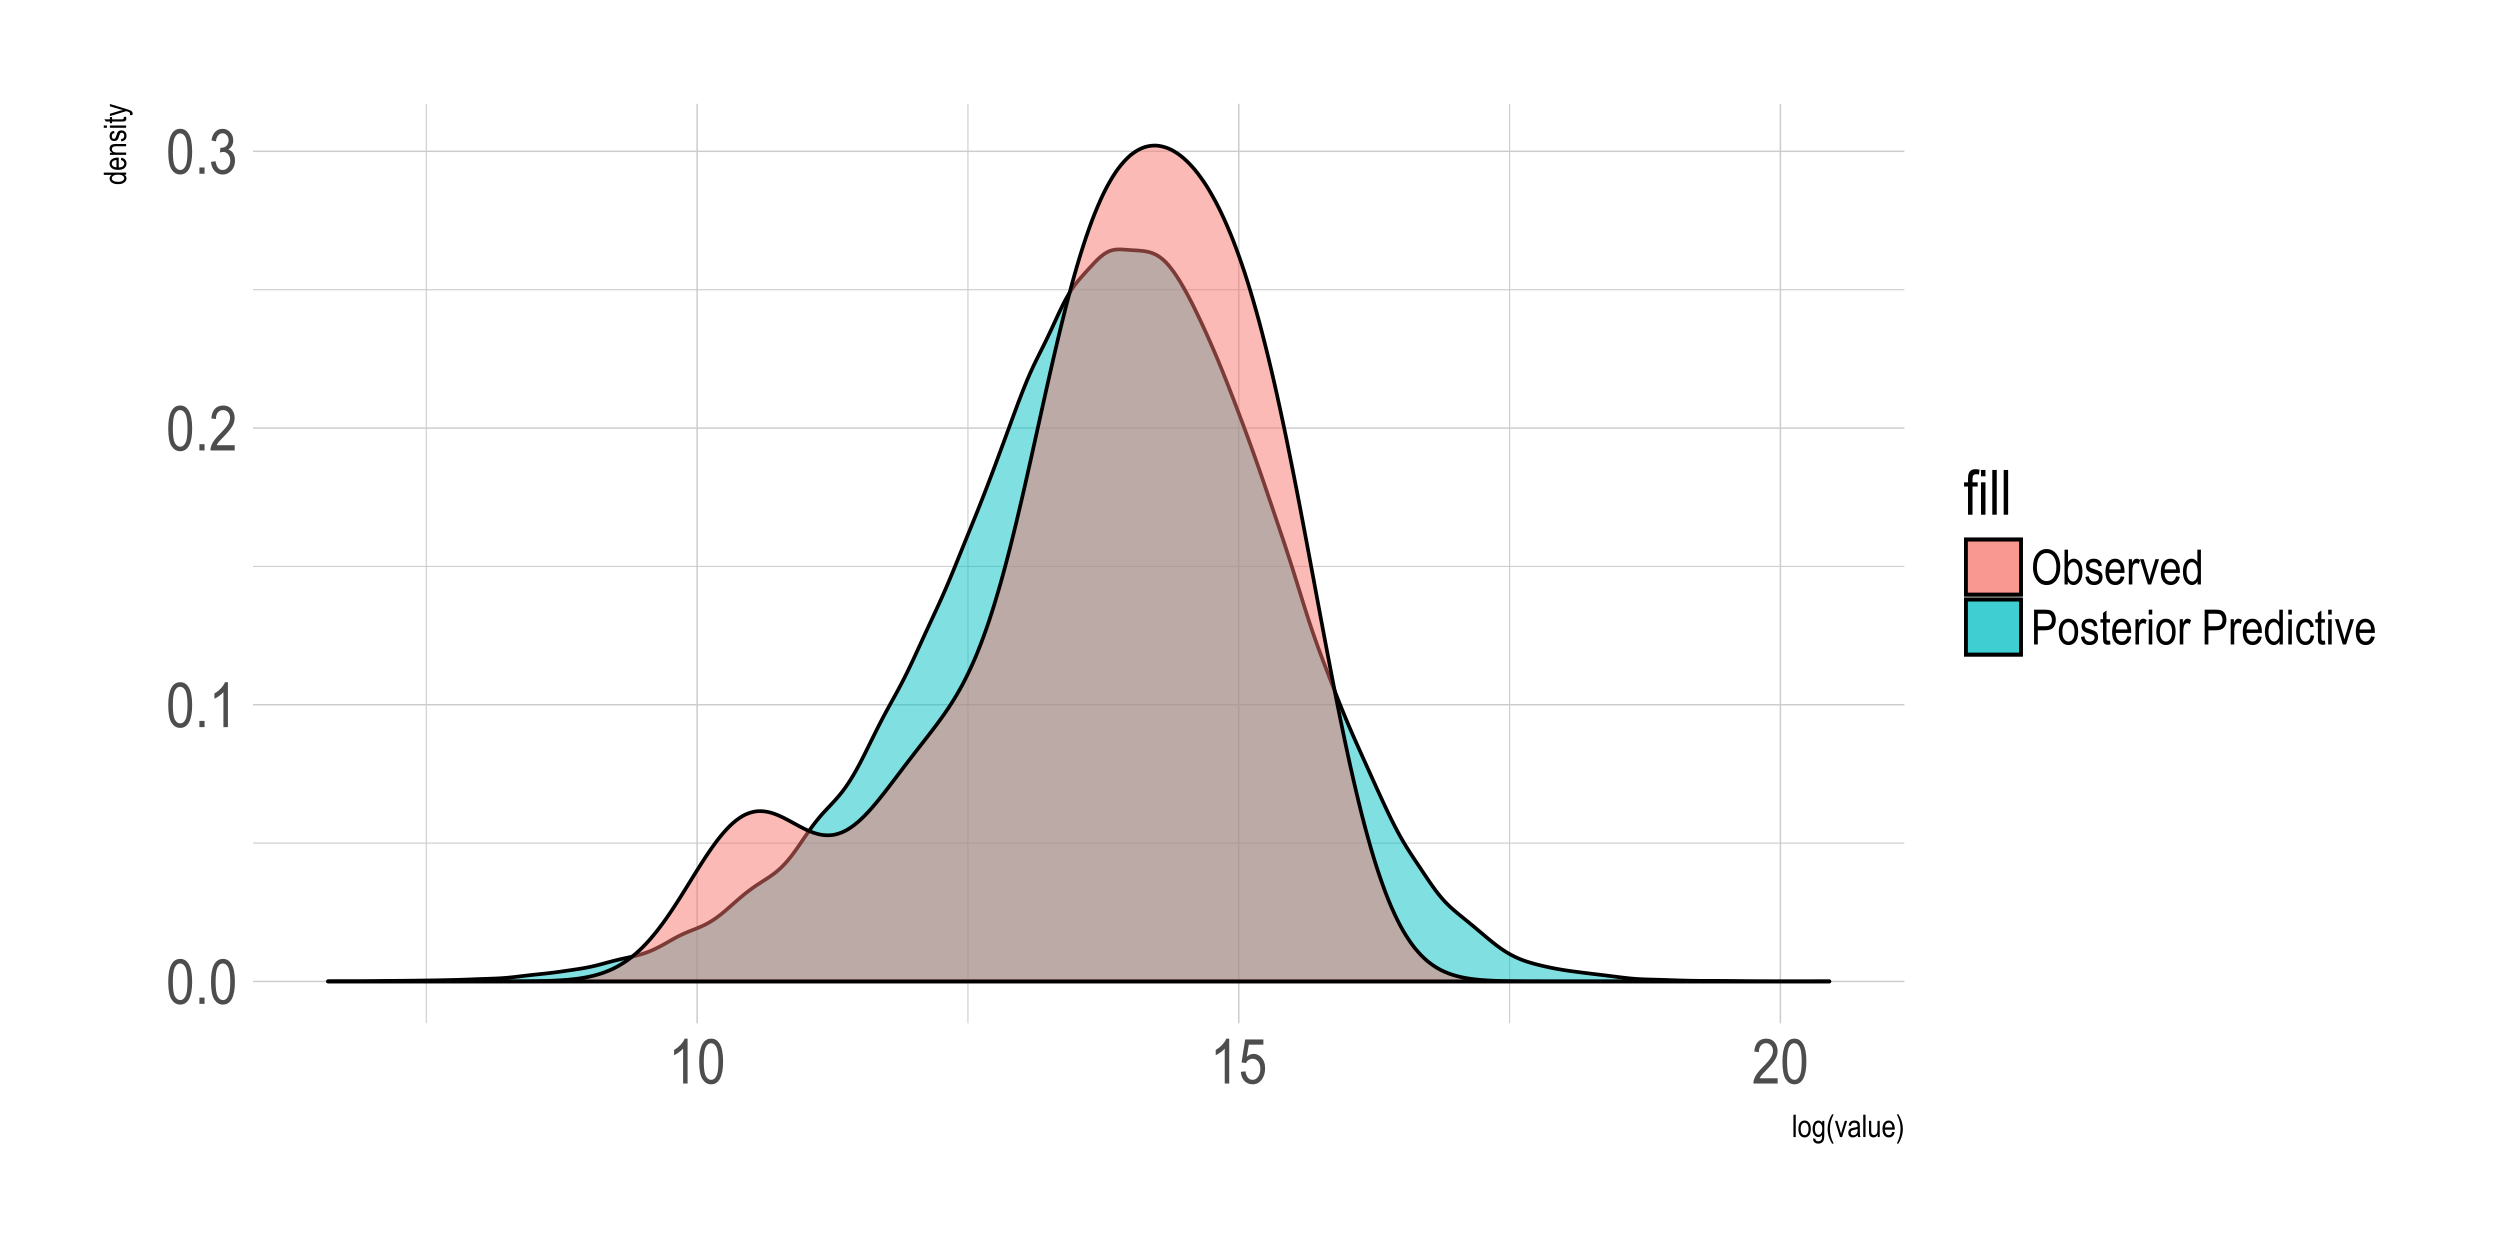 <?xml version="1.0" encoding="UTF-8"?>
<svg xmlns="http://www.w3.org/2000/svg" xmlns:xlink="http://www.w3.org/1999/xlink" width="720pt" height="360pt" viewBox="0 0 720 360" version="1.1">
<defs>
<g>
<symbol overflow="visible" id="glyph0-0">
<path style="stroke:none;" d="M 0.391 0 L 0.391 -11.25 L 3.812 -11.25 L 3.812 0 Z M 0.797 -0.469 L 3.406 -0.469 L 3.406 -10.875 L 0.797 -10.875 Z M 0.797 -0.469 "/>
</symbol>
<symbol overflow="visible" id="glyph0-1">
<path style="stroke:none;" d="M 0.594 -6.359 C 0.594 -8.516 0.883 -10.148 1.469 -11.266 C 2.051 -12.379 2.91 -12.938 4.047 -12.938 C 5.055 -12.938 5.848 -12.484 6.422 -11.578 C 7.129 -10.492 7.484 -8.754 7.484 -6.359 C 7.484 -4.203 7.191 -2.566 6.609 -1.453 C 6.023 -0.336 5.164 0.219 4.031 0.219 C 3.02 0.219 2.191 -0.27 1.547 -1.25 C 0.91 -2.238 0.594 -3.941 0.594 -6.359 Z M 1.922 -6.359 C 1.922 -4.266 2.117 -2.859 2.516 -2.141 C 2.922 -1.43 3.438 -1.078 4.062 -1.078 C 4.656 -1.078 5.148 -1.438 5.547 -2.156 C 5.941 -2.883 6.141 -4.285 6.141 -6.359 C 6.141 -8.453 5.938 -9.852 5.531 -10.562 C 5.133 -11.27 4.617 -11.625 3.984 -11.625 C 3.398 -11.625 2.91 -11.266 2.516 -10.547 C 2.117 -9.828 1.922 -8.43 1.922 -6.359 Z M 1.922 -6.359 "/>
</symbol>
<symbol overflow="visible" id="glyph0-2">
<path style="stroke:none;" d="M 1.359 0 L 1.359 -1.797 L 2.844 -1.797 L 2.844 0 Z M 1.359 0 "/>
</symbol>
<symbol overflow="visible" id="glyph0-3">
<path style="stroke:none;" d="M 5.469 0 L 4.172 0 L 4.172 -10.078 C 3.879 -9.723 3.477 -9.363 2.969 -9 C 2.469 -8.633 2.004 -8.359 1.578 -8.172 L 1.578 -9.703 C 2.297 -10.109 2.926 -10.609 3.469 -11.203 C 4.02 -11.797 4.406 -12.375 4.625 -12.938 L 5.469 -12.938 Z M 5.469 0 "/>
</symbol>
<symbol overflow="visible" id="glyph0-4">
<path style="stroke:none;" d="M 7.422 -1.516 L 7.422 0 L 0.438 0 C 0.414 -0.613 0.598 -1.301 0.984 -2.062 C 1.379 -2.82 2.098 -3.723 3.141 -4.766 C 4.348 -5.973 5.141 -6.906 5.516 -7.562 C 5.891 -8.219 6.078 -8.832 6.078 -9.406 C 6.078 -10.062 5.883 -10.594 5.5 -11 C 5.125 -11.414 4.656 -11.625 4.094 -11.625 C 3.488 -11.625 2.988 -11.398 2.594 -10.953 C 2.207 -10.516 2.016 -9.879 2.016 -9.047 L 0.688 -9.219 C 0.781 -10.445 1.129 -11.375 1.734 -12 C 2.336 -12.625 3.133 -12.938 4.125 -12.938 C 5.207 -12.938 6.023 -12.57 6.578 -11.844 C 7.129 -11.125 7.406 -10.301 7.406 -9.375 C 7.406 -8.551 7.188 -7.758 6.75 -7 C 6.32 -6.25 5.504 -5.25 4.297 -4 C 3.516 -3.207 3.008 -2.664 2.781 -2.375 C 2.562 -2.094 2.379 -1.805 2.234 -1.516 Z M 7.422 -1.516 "/>
</symbol>
<symbol overflow="visible" id="glyph0-5">
<path style="stroke:none;" d="M 0.594 -3.406 L 1.906 -3.609 C 2.164 -1.922 2.848 -1.078 3.953 -1.078 C 4.535 -1.078 5.047 -1.328 5.484 -1.828 C 5.922 -2.328 6.141 -2.977 6.141 -3.781 C 6.141 -4.531 5.938 -5.133 5.531 -5.594 C 5.133 -6.051 4.645 -6.281 4.062 -6.281 C 3.82 -6.281 3.52 -6.219 3.156 -6.094 L 3.312 -7.484 L 3.5 -7.469 C 4.145 -7.469 4.664 -7.664 5.062 -8.062 C 5.457 -8.457 5.656 -8.984 5.656 -9.641 C 5.656 -10.234 5.488 -10.711 5.156 -11.078 C 4.82 -11.453 4.414 -11.641 3.938 -11.641 C 3.438 -11.641 3.016 -11.445 2.672 -11.062 C 2.328 -10.676 2.109 -10.094 2.016 -9.312 L 0.734 -9.594 C 0.891 -10.695 1.254 -11.531 1.828 -12.094 C 2.41 -12.656 3.109 -12.938 3.922 -12.938 C 4.773 -12.938 5.5 -12.617 6.094 -11.984 C 6.695 -11.359 7 -10.562 7 -9.594 C 7 -9.008 6.867 -8.488 6.609 -8.031 C 6.359 -7.582 6.004 -7.234 5.547 -6.984 C 5.961 -6.859 6.305 -6.66 6.578 -6.391 C 6.859 -6.129 7.082 -5.77 7.25 -5.312 C 7.426 -4.863 7.516 -4.363 7.516 -3.812 C 7.516 -2.625 7.164 -1.648 6.469 -0.891 C 5.77 -0.141 4.938 0.234 3.969 0.234 C 3.062 0.234 2.297 -0.094 1.672 -0.75 C 1.047 -1.406 0.688 -2.289 0.594 -3.406 Z M 0.594 -3.406 "/>
</symbol>
<symbol overflow="visible" id="glyph0-6">
<path style="stroke:none;" d="M 0.594 -3.375 L 1.953 -3.516 C 2.055 -2.691 2.289 -2.078 2.656 -1.672 C 3.031 -1.273 3.469 -1.078 3.969 -1.078 C 4.582 -1.078 5.109 -1.359 5.547 -1.922 C 5.992 -2.492 6.219 -3.27 6.219 -4.25 C 6.219 -5.164 6.004 -5.875 5.578 -6.375 C 5.148 -6.883 4.609 -7.141 3.953 -7.141 C 3.555 -7.141 3.188 -7.031 2.844 -6.812 C 2.508 -6.594 2.242 -6.285 2.047 -5.891 L 0.812 -6.094 L 1.844 -12.703 L 7.094 -12.703 L 7.094 -11.203 L 2.891 -11.203 L 2.312 -7.734 C 2.938 -8.273 3.602 -8.547 4.312 -8.547 C 5.195 -8.547 5.961 -8.164 6.609 -7.406 C 7.266 -6.656 7.594 -5.645 7.594 -4.375 C 7.594 -3.113 7.266 -2.031 6.609 -1.125 C 5.961 -0.227 5.086 0.219 3.984 0.219 C 3.066 0.219 2.289 -0.098 1.656 -0.734 C 1.031 -1.367 0.676 -2.25 0.594 -3.375 Z M 0.594 -3.375 "/>
</symbol>
<symbol overflow="visible" id="glyph0-7">
<path style="stroke:none;" d="M 1.312 0 L 1.312 -8.109 L 0.172 -8.109 L 0.172 -9.328 L 1.312 -9.328 L 1.312 -10.328 C 1.312 -11.055 1.391 -11.602 1.547 -11.969 C 1.703 -12.344 1.938 -12.625 2.25 -12.812 C 2.562 -13.008 2.953 -13.109 3.422 -13.109 C 3.797 -13.109 4.203 -13.055 4.641 -12.953 L 4.453 -11.562 C 4.18 -11.625 3.926 -11.656 3.688 -11.656 C 3.301 -11.656 3.023 -11.551 2.859 -11.344 C 2.691 -11.145 2.609 -10.766 2.609 -10.203 L 2.609 -9.328 L 4.094 -9.328 L 4.094 -8.109 L 2.609 -8.109 L 2.609 0 Z M 1.312 0 "/>
</symbol>
<symbol overflow="visible" id="glyph0-8">
<path style="stroke:none;" d="M 0.953 -11.062 L 0.953 -12.891 L 2.234 -12.891 L 2.234 -11.062 Z M 0.953 0 L 0.953 -9.328 L 2.234 -9.328 L 2.234 0 Z M 0.953 0 "/>
</symbol>
<symbol overflow="visible" id="glyph0-9">
<path style="stroke:none;" d="M 0.922 0 L 0.922 -12.891 L 2.203 -12.891 L 2.203 0 Z M 0.922 0 "/>
</symbol>
<symbol overflow="visible" id="glyph1-0">
<path style="stroke:none;" d="M 0.188 0 L 0.188 -5.625 L 1.906 -5.625 L 1.906 0 Z M 0.406 -0.234 L 1.703 -0.234 L 1.703 -5.438 L 0.406 -5.438 Z M 0.406 -0.234 "/>
</symbol>
<symbol overflow="visible" id="glyph1-1">
<path style="stroke:none;" d="M 0.453 0 L 0.453 -6.438 L 1.109 -6.438 L 1.109 0 Z M 0.453 0 "/>
</symbol>
<symbol overflow="visible" id="glyph1-2">
<path style="stroke:none;" d="M 0.234 -2.328 C 0.234 -3.141 0.398 -3.75 0.734 -4.156 C 1.078 -4.562 1.508 -4.766 2.031 -4.766 C 2.539 -4.766 2.961 -4.562 3.297 -4.156 C 3.641 -3.75 3.812 -3.156 3.812 -2.375 C 3.812 -1.539 3.645 -0.914 3.312 -0.5 C 2.977 -0.094 2.551 0.109 2.031 0.109 C 1.508 0.109 1.078 -0.094 0.734 -0.5 C 0.398 -0.914 0.234 -1.523 0.234 -2.328 Z M 0.891 -2.328 C 0.891 -1.723 1 -1.273 1.219 -0.984 C 1.445 -0.691 1.723 -0.547 2.047 -0.547 C 2.348 -0.547 2.609 -0.691 2.828 -0.984 C 3.047 -1.285 3.156 -1.734 3.156 -2.328 C 3.156 -2.93 3.047 -3.379 2.828 -3.672 C 2.609 -3.973 2.336 -4.125 2.016 -4.125 C 1.703 -4.125 1.438 -3.973 1.219 -3.672 C 1 -3.379 0.891 -2.93 0.891 -2.328 Z M 0.891 -2.328 "/>
</symbol>
<symbol overflow="visible" id="glyph1-3">
<path style="stroke:none;" d="M 0.359 0.391 L 0.984 0.5 C 1.016 0.75 1.102 0.93 1.25 1.047 C 1.395 1.172 1.598 1.234 1.859 1.234 C 2.141 1.234 2.363 1.164 2.531 1.031 C 2.707 0.895 2.828 0.691 2.891 0.422 C 2.922 0.266 2.938 -0.078 2.938 -0.609 C 2.801 -0.41 2.645 -0.258 2.469 -0.156 C 2.289 -0.051 2.094 0 1.875 0 C 1.426 0 1.051 -0.191 0.75 -0.578 C 0.395 -1.023 0.219 -1.625 0.219 -2.375 C 0.219 -2.875 0.297 -3.312 0.453 -3.688 C 0.609 -4.062 0.805 -4.332 1.047 -4.5 C 1.297 -4.676 1.578 -4.766 1.891 -4.766 C 2.109 -4.766 2.312 -4.707 2.5 -4.594 C 2.688 -4.488 2.852 -4.328 3 -4.109 L 3 -4.672 L 3.594 -4.672 L 3.594 -0.641 C 3.594 0.078 3.535 0.586 3.422 0.891 C 3.305 1.203 3.113 1.445 2.844 1.625 C 2.57 1.801 2.25 1.891 1.875 1.891 C 1.383 1.891 1.004 1.754 0.734 1.484 C 0.473 1.223 0.348 0.859 0.359 0.391 Z M 0.891 -2.422 C 0.891 -1.805 0.988 -1.359 1.188 -1.078 C 1.395 -0.797 1.645 -0.656 1.938 -0.656 C 2.227 -0.656 2.477 -0.789 2.688 -1.062 C 2.895 -1.344 3 -1.781 3 -2.375 C 3 -2.969 2.891 -3.406 2.672 -3.688 C 2.461 -3.977 2.207 -4.125 1.906 -4.125 C 1.633 -4.125 1.395 -3.977 1.188 -3.688 C 0.988 -3.406 0.891 -2.984 0.891 -2.422 Z M 0.891 -2.422 "/>
</symbol>
<symbol overflow="visible" id="glyph1-4">
<path style="stroke:none;" d="M 1.719 1.891 C 1.395 1.391 1.098 0.77 0.828 0.031 C 0.566 -0.707 0.438 -1.5 0.438 -2.344 C 0.438 -3.758 0.863 -5.16 1.719 -6.547 L 2.188 -6.547 C 1.863 -5.859 1.641 -5.32 1.516 -4.938 C 1.391 -4.562 1.289 -4.145 1.219 -3.688 C 1.145 -3.238 1.109 -2.785 1.109 -2.328 C 1.109 -0.922 1.469 0.484 2.188 1.891 Z M 1.719 1.891 "/>
</symbol>
<symbol overflow="visible" id="glyph1-5">
<path style="stroke:none;" d="M 1.547 0 L 0.094 -4.672 L 0.781 -4.672 L 1.594 -1.875 C 1.688 -1.551 1.77 -1.238 1.844 -0.938 C 1.895 -1.176 1.973 -1.469 2.078 -1.812 L 2.938 -4.672 L 3.609 -4.672 L 2.156 0 Z M 1.547 0 "/>
</symbol>
<symbol overflow="visible" id="glyph1-6">
<path style="stroke:none;" d="M 2.969 -0.578 C 2.75 -0.348 2.52 -0.176 2.281 -0.062 C 2.051 0.051 1.812 0.109 1.562 0.109 C 1.164 0.109 0.848 -0.008 0.609 -0.25 C 0.367 -0.488 0.25 -0.812 0.25 -1.219 C 0.25 -1.488 0.305 -1.727 0.422 -1.938 C 0.535 -2.145 0.688 -2.305 0.875 -2.422 C 1.07 -2.547 1.367 -2.633 1.766 -2.688 C 2.285 -2.758 2.672 -2.852 2.922 -2.969 L 2.922 -3.172 C 2.922 -3.484 2.863 -3.707 2.75 -3.844 C 2.594 -4.031 2.348 -4.125 2.016 -4.125 C 1.711 -4.125 1.484 -4.062 1.328 -3.938 C 1.18 -3.812 1.07 -3.578 1 -3.234 L 0.359 -3.328 C 0.453 -3.836 0.633 -4.203 0.906 -4.422 C 1.188 -4.648 1.586 -4.766 2.109 -4.766 C 2.504 -4.766 2.816 -4.688 3.047 -4.531 C 3.273 -4.383 3.422 -4.203 3.484 -3.984 C 3.547 -3.766 3.578 -3.441 3.578 -3.016 L 3.578 -1.953 C 3.578 -1.211 3.586 -0.742 3.609 -0.547 C 3.641 -0.359 3.695 -0.176 3.781 0 L 3.109 0 C 3.035 -0.156 2.988 -0.348 2.969 -0.578 Z M 2.922 -2.344 C 2.68 -2.227 2.328 -2.129 1.859 -2.047 C 1.586 -1.992 1.395 -1.938 1.281 -1.875 C 1.176 -1.82 1.094 -1.738 1.031 -1.625 C 0.969 -1.52 0.938 -1.395 0.938 -1.25 C 0.938 -1.031 1.004 -0.852 1.141 -0.719 C 1.285 -0.582 1.477 -0.516 1.719 -0.516 C 1.945 -0.516 2.156 -0.57 2.344 -0.688 C 2.539 -0.812 2.688 -0.973 2.781 -1.172 C 2.875 -1.379 2.922 -1.672 2.922 -2.047 Z M 2.922 -2.344 "/>
</symbol>
<symbol overflow="visible" id="glyph1-7">
<path style="stroke:none;" d="M 2.984 0 L 2.984 -0.688 C 2.836 -0.426 2.66 -0.227 2.453 -0.094 C 2.254 0.039 2.023 0.109 1.766 0.109 C 1.461 0.109 1.203 0.031 0.984 -0.125 C 0.773 -0.289 0.633 -0.5 0.562 -0.75 C 0.5 -1 0.469 -1.344 0.469 -1.781 L 0.469 -4.672 L 1.109 -4.672 L 1.109 -2.078 C 1.109 -1.598 1.129 -1.273 1.172 -1.109 C 1.223 -0.953 1.312 -0.82 1.438 -0.719 C 1.57 -0.625 1.723 -0.578 1.891 -0.578 C 2.203 -0.578 2.457 -0.703 2.656 -0.953 C 2.82 -1.172 2.906 -1.578 2.906 -2.172 L 2.906 -4.672 L 3.562 -4.672 L 3.562 0 Z M 2.984 0 "/>
</symbol>
<symbol overflow="visible" id="glyph1-8">
<path style="stroke:none;" d="M 3.094 -1.5 L 3.766 -1.406 C 3.648 -0.906 3.445 -0.523 3.156 -0.266 C 2.863 -0.016 2.504 0.109 2.078 0.109 C 1.535 0.109 1.094 -0.094 0.75 -0.5 C 0.414 -0.914 0.25 -1.516 0.25 -2.297 C 0.25 -3.098 0.414 -3.707 0.75 -4.125 C 1.094 -4.551 1.523 -4.766 2.047 -4.766 C 2.547 -4.766 2.957 -4.555 3.281 -4.141 C 3.613 -3.734 3.781 -3.133 3.781 -2.344 L 3.781 -2.125 L 0.922 -2.125 C 0.953 -1.602 1.07 -1.207 1.281 -0.938 C 1.5 -0.676 1.766 -0.547 2.078 -0.547 C 2.566 -0.547 2.906 -0.863 3.094 -1.5 Z M 0.969 -2.781 L 3.094 -2.781 C 3.062 -3.188 2.977 -3.488 2.844 -3.688 C 2.633 -3.977 2.367 -4.125 2.047 -4.125 C 1.754 -4.125 1.504 -4 1.297 -3.75 C 1.098 -3.508 0.988 -3.188 0.969 -2.781 Z M 0.969 -2.781 "/>
</symbol>
<symbol overflow="visible" id="glyph1-9">
<path style="stroke:none;" d="M 0.734 1.891 L 0.266 1.891 C 0.984 0.484 1.344 -0.922 1.344 -2.328 C 1.344 -2.785 1.305 -3.238 1.234 -3.688 C 1.16 -4.145 1.062 -4.562 0.938 -4.938 C 0.82 -5.32 0.598 -5.859 0.266 -6.547 L 0.734 -6.547 C 1.586 -5.16 2.016 -3.758 2.016 -2.344 C 2.016 -1.52 1.883 -0.738 1.625 0 C 1.375 0.727 1.078 1.359 0.734 1.891 Z M 0.734 1.891 "/>
</symbol>
<symbol overflow="visible" id="glyph2-0">
<path style="stroke:none;" d="M 0 -0.188 L -5.625 -0.188 L -5.625 -1.906 L 0 -1.906 Z M -0.234 -0.406 L -0.234 -1.703 L -5.438 -1.703 L -5.438 -0.406 Z M -0.234 -0.406 "/>
</symbol>
<symbol overflow="visible" id="glyph2-1">
<path style="stroke:none;" d="M 0 -2.953 L -0.594 -2.953 C -0.363 -2.836 -0.188 -2.688 -0.062 -2.5 C 0.051 -2.32 0.109 -2.125 0.109 -1.906 C 0.109 -1.457 -0.102 -1.066 -0.531 -0.734 C -0.957 -0.398 -1.555 -0.234 -2.328 -0.234 C -2.859 -0.234 -3.305 -0.305 -3.672 -0.453 C -4.047 -0.609 -4.32 -0.805 -4.5 -1.047 C -4.676 -1.297 -4.766 -1.566 -4.766 -1.859 C -4.766 -2.078 -4.707 -2.273 -4.594 -2.453 C -4.488 -2.641 -4.332 -2.789 -4.125 -2.906 L -6.438 -2.906 L -6.438 -3.562 L 0 -3.562 Z M -2.328 -0.906 C -1.723 -0.906 -1.273 -1.008 -0.984 -1.219 C -0.691 -1.426 -0.547 -1.672 -0.547 -1.953 C -0.547 -2.223 -0.688 -2.457 -0.969 -2.656 C -1.25 -2.863 -1.672 -2.969 -2.234 -2.969 C -2.891 -2.969 -3.367 -2.863 -3.672 -2.656 C -3.973 -2.457 -4.125 -2.207 -4.125 -1.906 C -4.125 -1.633 -3.977 -1.398 -3.688 -1.203 C -3.395 -1.004 -2.941 -0.906 -2.328 -0.906 Z M -2.328 -0.906 "/>
</symbol>
<symbol overflow="visible" id="glyph2-2">
<path style="stroke:none;" d="M -1.5 -3.094 L -1.406 -3.766 C -0.906 -3.648 -0.523 -3.445 -0.266 -3.156 C -0.016 -2.863 0.109 -2.504 0.109 -2.078 C 0.109 -1.535 -0.094 -1.094 -0.5 -0.75 C -0.914 -0.414 -1.516 -0.25 -2.297 -0.25 C -3.098 -0.25 -3.707 -0.414 -4.125 -0.75 C -4.551 -1.094 -4.766 -1.523 -4.766 -2.047 C -4.766 -2.547 -4.555 -2.957 -4.141 -3.281 C -3.734 -3.613 -3.133 -3.781 -2.344 -3.781 L -2.125 -3.781 L -2.125 -0.922 C -1.602 -0.953 -1.207 -1.07 -0.938 -1.281 C -0.676 -1.5 -0.547 -1.766 -0.547 -2.078 C -0.547 -2.566 -0.863 -2.906 -1.5 -3.094 Z M -2.781 -0.969 L -2.781 -3.094 C -3.188 -3.062 -3.488 -2.977 -3.688 -2.844 C -3.977 -2.633 -4.125 -2.367 -4.125 -2.047 C -4.125 -1.754 -4 -1.504 -3.75 -1.297 C -3.508 -1.098 -3.188 -0.988 -2.781 -0.969 Z M -2.781 -0.969 "/>
</symbol>
<symbol overflow="visible" id="glyph2-3">
<path style="stroke:none;" d="M 0 -0.469 L -4.672 -0.469 L -4.672 -1.062 L -4 -1.062 C -4.258 -1.195 -4.453 -1.363 -4.578 -1.562 C -4.703 -1.77 -4.766 -2.008 -4.766 -2.281 C -4.766 -2.477 -4.723 -2.664 -4.641 -2.844 C -4.566 -3.02 -4.461 -3.16 -4.328 -3.266 C -4.203 -3.367 -4.035 -3.445 -3.828 -3.5 C -3.617 -3.562 -3.301 -3.594 -2.875 -3.594 L 0 -3.594 L 0 -2.938 L -2.844 -2.938 C -3.188 -2.938 -3.438 -2.906 -3.594 -2.844 C -3.75 -2.789 -3.867 -2.703 -3.953 -2.578 C -4.047 -2.453 -4.094 -2.305 -4.094 -2.141 C -4.094 -1.828 -3.973 -1.578 -3.734 -1.391 C -3.504 -1.211 -3.109 -1.125 -2.547 -1.125 L 0 -1.125 Z M 0 -0.469 "/>
</symbol>
<symbol overflow="visible" id="glyph2-4">
<path style="stroke:none;" d="M -1.391 -0.234 L -1.516 -0.875 C -1.191 -0.906 -0.945 -1.004 -0.781 -1.172 C -0.625 -1.348 -0.547 -1.578 -0.547 -1.859 C -0.547 -2.141 -0.613 -2.359 -0.75 -2.516 C -0.895 -2.672 -1.07 -2.75 -1.281 -2.75 C -1.469 -2.75 -1.613 -2.68 -1.719 -2.547 C -1.781 -2.453 -1.867 -2.234 -1.984 -1.891 C -2.129 -1.379 -2.254 -1.039 -2.359 -0.875 C -2.473 -0.707 -2.617 -0.578 -2.797 -0.484 C -2.984 -0.391 -3.191 -0.344 -3.422 -0.344 C -3.828 -0.344 -4.148 -0.469 -4.391 -0.719 C -4.641 -0.977 -4.766 -1.332 -4.766 -1.781 C -4.766 -2.062 -4.711 -2.312 -4.609 -2.531 C -4.516 -2.75 -4.379 -2.91 -4.203 -3.016 C -4.035 -3.129 -3.789 -3.211 -3.469 -3.266 L -3.359 -2.625 C -3.867 -2.57 -4.125 -2.297 -4.125 -1.797 C -4.125 -1.516 -4.066 -1.305 -3.953 -1.172 C -3.836 -1.035 -3.691 -0.969 -3.516 -0.969 C -3.348 -0.969 -3.211 -1.031 -3.109 -1.156 C -3.055 -1.238 -2.961 -1.473 -2.828 -1.859 C -2.66 -2.398 -2.523 -2.75 -2.422 -2.906 C -2.316 -3.062 -2.176 -3.18 -2 -3.266 C -1.832 -3.359 -1.629 -3.406 -1.391 -3.406 C -0.941 -3.406 -0.578 -3.266 -0.297 -2.984 C -0.023 -2.703 0.109 -2.316 0.109 -1.828 C 0.109 -0.91 -0.391 -0.379 -1.391 -0.234 Z M -1.391 -0.234 "/>
</symbol>
<symbol overflow="visible" id="glyph2-5">
<path style="stroke:none;" d="M -5.531 -0.469 L -6.438 -0.469 L -6.438 -1.125 L -5.531 -1.125 Z M 0 -0.469 L -4.672 -0.469 L -4.672 -1.125 L 0 -1.125 Z M 0 -0.469 "/>
</symbol>
<symbol overflow="visible" id="glyph2-6">
<path style="stroke:none;" d="M -0.703 -1.922 L -0.016 -2.016 C 0.035 -1.828 0.062 -1.664 0.062 -1.531 C 0.062 -1.301 0.02 -1.117 -0.062 -0.984 C -0.156 -0.848 -0.281 -0.754 -0.438 -0.703 C -0.594 -0.648 -0.898 -0.625 -1.359 -0.625 L -4.047 -0.625 L -4.047 -0.141 L -4.672 -0.141 L -4.672 -0.625 L -5.828 -0.625 L -6.297 -1.266 L -4.672 -1.266 L -4.672 -1.922 L -4.047 -1.922 L -4.047 -1.266 L -1.328 -1.266 C -1.066 -1.266 -0.898 -1.285 -0.828 -1.328 C -0.723 -1.379 -0.672 -1.484 -0.672 -1.641 C -0.672 -1.711 -0.68 -1.805 -0.703 -1.922 Z M -0.703 -1.922 "/>
</symbol>
<symbol overflow="visible" id="glyph2-7">
<path style="stroke:none;" d="M 1.797 -0.453 L 1.062 -0.391 C 1.102 -0.535 1.125 -0.656 1.125 -0.75 C 1.125 -0.895 1.094 -1.008 1.031 -1.094 C 0.977 -1.188 0.895 -1.258 0.781 -1.312 C 0.738 -1.332 0.484 -1.422 0.016 -1.578 L -4.672 -0.125 L -4.672 -0.812 L -1.969 -1.625 C -1.625 -1.719 -1.266 -1.805 -0.891 -1.891 C -1.242 -1.961 -1.598 -2.051 -1.953 -2.156 L -4.672 -2.969 L -4.672 -3.625 L 0.078 -2.172 C 0.691 -1.984 1.102 -1.832 1.312 -1.719 C 1.52 -1.613 1.664 -1.488 1.75 -1.344 C 1.844 -1.207 1.891 -1.051 1.891 -0.875 C 1.891 -0.75 1.859 -0.609 1.797 -0.453 Z M 1.797 -0.453 "/>
</symbol>
<symbol overflow="visible" id="glyph3-0">
<path style="stroke:none;" d="M 0.297 0 L 0.297 -8.75 L 2.953 -8.75 L 2.953 0 Z M 0.625 -0.359 L 2.641 -0.359 L 2.641 -8.453 L 0.625 -8.453 Z M 0.625 -0.359 "/>
</symbol>
<symbol overflow="visible" id="glyph3-1">
<path style="stroke:none;" d="M 0.578 -4.875 C 0.578 -6.582 0.953 -7.895 1.703 -8.812 C 2.461 -9.738 3.398 -10.203 4.516 -10.203 C 5.242 -10.203 5.906 -9.992 6.5 -9.578 C 7.094 -9.172 7.562 -8.578 7.906 -7.797 C 8.258 -7.016 8.438 -6.082 8.438 -5 C 8.438 -3.52 8.102 -2.312 7.438 -1.375 C 6.688 -0.344 5.711 0.172 4.516 0.172 C 3.297 0.172 2.32 -0.359 1.594 -1.422 C 0.914 -2.367 0.578 -3.52 0.578 -4.875 Z M 1.703 -4.859 C 1.703 -3.629 1.973 -2.672 2.516 -1.984 C 3.066 -1.305 3.727 -0.969 4.5 -0.969 C 5.301 -0.969 5.973 -1.312 6.516 -2 C 7.055 -2.688 7.328 -3.695 7.328 -5.031 C 7.328 -5.895 7.188 -6.664 6.906 -7.344 C 6.688 -7.863 6.363 -8.281 5.938 -8.594 C 5.508 -8.906 5.039 -9.062 4.531 -9.062 C 3.707 -9.062 3.031 -8.719 2.5 -8.031 C 1.969 -7.344 1.703 -6.285 1.703 -4.859 Z M 1.703 -4.859 "/>
</symbol>
<symbol overflow="visible" id="glyph3-2">
<path style="stroke:none;" d="M 1.672 0 L 0.734 0 L 0.734 -10.016 L 1.734 -10.016 L 1.734 -6.453 C 1.953 -6.773 2.195 -7.016 2.469 -7.172 C 2.738 -7.336 3.039 -7.422 3.375 -7.422 C 3.832 -7.422 4.25 -7.281 4.625 -7 C 5.008 -6.727 5.316 -6.305 5.547 -5.734 C 5.773 -5.172 5.891 -4.488 5.891 -3.688 C 5.891 -2.457 5.629 -1.504 5.109 -0.828 C 4.598 -0.16 4 0.172 3.312 0.172 C 2.969 0.172 2.656 0.082 2.375 -0.094 C 2.102 -0.281 1.867 -0.551 1.672 -0.906 Z M 1.656 -3.688 C 1.656 -2.938 1.723 -2.375 1.859 -2 C 1.992 -1.625 2.188 -1.336 2.438 -1.141 C 2.688 -0.941 2.969 -0.844 3.281 -0.844 C 3.688 -0.844 4.051 -1.078 4.375 -1.547 C 4.695 -2.016 4.859 -2.711 4.859 -3.641 C 4.859 -4.598 4.703 -5.297 4.391 -5.734 C 4.086 -6.18 3.707 -6.406 3.25 -6.406 C 2.832 -6.406 2.461 -6.172 2.141 -5.703 C 1.816 -5.242 1.656 -4.57 1.656 -3.688 Z M 1.656 -3.688 "/>
</symbol>
<symbol overflow="visible" id="glyph3-3">
<path style="stroke:none;" d="M 0.359 -2.172 L 1.359 -2.359 C 1.41 -1.848 1.566 -1.469 1.828 -1.219 C 2.098 -0.969 2.453 -0.844 2.891 -0.844 C 3.328 -0.844 3.664 -0.953 3.906 -1.172 C 4.145 -1.391 4.266 -1.664 4.266 -2 C 4.266 -2.281 4.16 -2.504 3.953 -2.672 C 3.816 -2.773 3.477 -2.91 2.938 -3.078 C 2.145 -3.316 1.617 -3.52 1.359 -3.688 C 1.098 -3.852 0.895 -4.078 0.75 -4.359 C 0.602 -4.648 0.531 -4.973 0.531 -5.328 C 0.531 -5.953 0.727 -6.457 1.125 -6.844 C 1.52 -7.227 2.066 -7.422 2.766 -7.422 C 3.211 -7.422 3.602 -7.344 3.938 -7.188 C 4.27 -7.031 4.523 -6.816 4.703 -6.547 C 4.879 -6.273 5.004 -5.891 5.078 -5.391 L 4.094 -5.219 C 4 -6.008 3.566 -6.406 2.797 -6.406 C 2.359 -6.406 2.031 -6.316 1.812 -6.141 C 1.602 -5.973 1.5 -5.75 1.5 -5.469 C 1.5 -5.207 1.602 -5 1.812 -4.844 C 1.926 -4.75 2.289 -4.602 2.906 -4.406 C 3.738 -4.133 4.273 -3.922 4.516 -3.766 C 4.766 -3.609 4.957 -3.395 5.094 -3.125 C 5.227 -2.852 5.297 -2.531 5.297 -2.156 C 5.297 -1.457 5.078 -0.895 4.641 -0.469 C 4.203 -0.039 3.602 0.172 2.844 0.172 C 1.414 0.172 0.586 -0.609 0.359 -2.172 Z M 0.359 -2.172 "/>
</symbol>
<symbol overflow="visible" id="glyph3-4">
<path style="stroke:none;" d="M 4.812 -2.344 L 5.859 -2.188 C 5.68 -1.406 5.363 -0.816 4.906 -0.422 C 4.457 -0.023 3.898 0.172 3.234 0.172 C 2.391 0.172 1.703 -0.145 1.172 -0.781 C 0.648 -1.426 0.391 -2.352 0.391 -3.562 C 0.391 -4.82 0.648 -5.781 1.172 -6.438 C 1.703 -7.094 2.375 -7.422 3.188 -7.422 C 3.957 -7.422 4.598 -7.098 5.109 -6.453 C 5.629 -5.805 5.891 -4.867 5.891 -3.641 L 5.875 -3.312 L 1.438 -3.312 C 1.477 -2.5 1.664 -1.883 2 -1.469 C 2.344 -1.051 2.754 -0.844 3.234 -0.844 C 3.992 -0.844 4.52 -1.344 4.812 -2.344 Z M 1.5 -4.328 L 4.812 -4.328 C 4.77 -4.953 4.641 -5.422 4.422 -5.734 C 4.098 -6.18 3.68 -6.406 3.172 -6.406 C 2.723 -6.406 2.336 -6.219 2.016 -5.844 C 1.703 -5.469 1.531 -4.961 1.5 -4.328 Z M 1.5 -4.328 "/>
</symbol>
<symbol overflow="visible" id="glyph3-5">
<path style="stroke:none;" d="M 0.734 0 L 0.734 -7.266 L 1.641 -7.266 L 1.641 -6.156 C 1.879 -6.664 2.094 -7.004 2.281 -7.172 C 2.477 -7.336 2.695 -7.422 2.938 -7.422 C 3.281 -7.422 3.625 -7.289 3.969 -7.031 L 3.625 -5.891 C 3.375 -6.066 3.133 -6.156 2.906 -6.156 C 2.688 -6.156 2.488 -6.078 2.312 -5.922 C 2.133 -5.773 2.008 -5.566 1.938 -5.297 C 1.812 -4.828 1.75 -4.328 1.75 -3.797 L 1.75 0 Z M 0.734 0 "/>
</symbol>
<symbol overflow="visible" id="glyph3-6">
<path style="stroke:none;" d="M 2.406 0 L 0.141 -7.266 L 1.203 -7.266 L 2.484 -2.906 C 2.629 -2.414 2.758 -1.93 2.875 -1.453 C 2.957 -1.836 3.078 -2.297 3.234 -2.828 L 4.562 -7.266 L 5.609 -7.266 L 3.344 0 Z M 2.406 0 "/>
</symbol>
<symbol overflow="visible" id="glyph3-7">
<path style="stroke:none;" d="M 4.594 0 L 4.594 -0.922 C 4.414 -0.566 4.18 -0.297 3.891 -0.109 C 3.609 0.078 3.301 0.172 2.969 0.172 C 2.27 0.172 1.66 -0.16 1.141 -0.828 C 0.629 -1.492 0.375 -2.426 0.375 -3.625 C 0.375 -4.457 0.488 -5.16 0.719 -5.734 C 0.945 -6.305 1.25 -6.727 1.625 -7 C 2.008 -7.281 2.438 -7.422 2.906 -7.422 C 3.227 -7.422 3.531 -7.332 3.812 -7.156 C 4.102 -6.977 4.344 -6.734 4.531 -6.422 L 4.531 -10.016 L 5.547 -10.016 L 5.547 0 Z M 1.406 -3.625 C 1.406 -2.688 1.566 -1.988 1.891 -1.531 C 2.223 -1.07 2.602 -0.844 3.031 -0.844 C 3.457 -0.844 3.828 -1.062 4.141 -1.5 C 4.461 -1.938 4.625 -2.598 4.625 -3.484 C 4.625 -4.504 4.461 -5.242 4.141 -5.703 C 3.828 -6.172 3.43 -6.406 2.953 -6.406 C 2.535 -6.406 2.172 -6.18 1.859 -5.734 C 1.555 -5.285 1.406 -4.582 1.406 -3.625 Z M 1.406 -3.625 "/>
</symbol>
<symbol overflow="visible" id="glyph3-8">
<path style="stroke:none;" d="M 0.891 0 L 0.891 -10.016 L 3.984 -10.016 C 4.711 -10.016 5.25 -9.953 5.594 -9.828 C 6.07 -9.66 6.453 -9.336 6.734 -8.859 C 7.016 -8.391 7.156 -7.816 7.156 -7.141 C 7.156 -6.234 6.926 -5.492 6.469 -4.922 C 6.008 -4.359 5.211 -4.078 4.078 -4.078 L 1.969 -4.078 L 1.969 0 Z M 1.969 -5.25 L 4.109 -5.25 C 4.773 -5.25 5.258 -5.398 5.562 -5.703 C 5.875 -6.016 6.031 -6.473 6.031 -7.078 C 6.031 -7.473 5.953 -7.812 5.797 -8.094 C 5.648 -8.383 5.469 -8.582 5.25 -8.688 C 5.031 -8.789 4.641 -8.844 4.078 -8.844 L 1.969 -8.844 Z M 1.969 -5.25 "/>
</symbol>
<symbol overflow="visible" id="glyph3-9">
<path style="stroke:none;" d="M 0.359 -3.625 C 0.359 -4.883 0.617 -5.832 1.141 -6.469 C 1.672 -7.102 2.344 -7.422 3.156 -7.422 C 3.945 -7.422 4.609 -7.102 5.141 -6.469 C 5.672 -5.832 5.938 -4.91 5.938 -3.703 C 5.938 -2.398 5.676 -1.426 5.156 -0.781 C 4.633 -0.145 3.969 0.172 3.156 0.172 C 2.352 0.172 1.688 -0.145 1.156 -0.781 C 0.625 -1.426 0.359 -2.375 0.359 -3.625 Z M 1.391 -3.625 C 1.391 -2.688 1.562 -1.988 1.906 -1.531 C 2.25 -1.07 2.672 -0.844 3.172 -0.844 C 3.648 -0.844 4.055 -1.07 4.391 -1.531 C 4.734 -2 4.906 -2.695 4.906 -3.625 C 4.906 -4.562 4.734 -5.258 4.391 -5.719 C 4.055 -6.176 3.633 -6.406 3.125 -6.406 C 2.645 -6.406 2.234 -6.176 1.891 -5.719 C 1.555 -5.258 1.391 -4.562 1.391 -3.625 Z M 1.391 -3.625 "/>
</symbol>
<symbol overflow="visible" id="glyph3-10">
<path style="stroke:none;" d="M 2.984 -1.094 L 3.125 -0.016 C 2.844 0.055 2.594 0.094 2.375 0.094 C 2.02 0.094 1.734 0.023 1.516 -0.109 C 1.305 -0.254 1.16 -0.445 1.078 -0.688 C 1.004 -0.926 0.969 -1.406 0.969 -2.125 L 0.969 -6.297 L 0.219 -6.297 L 0.219 -7.266 L 0.969 -7.266 L 0.969 -9.062 L 1.969 -9.797 L 1.969 -7.266 L 2.984 -7.266 L 2.984 -6.297 L 1.969 -6.297 L 1.969 -2.062 C 1.969 -1.664 2 -1.41 2.062 -1.297 C 2.145 -1.129 2.305 -1.047 2.547 -1.047 C 2.66 -1.047 2.805 -1.062 2.984 -1.094 Z M 2.984 -1.094 "/>
</symbol>
<symbol overflow="visible" id="glyph3-11">
<path style="stroke:none;" d="M 0.734 -8.609 L 0.734 -10.016 L 1.75 -10.016 L 1.75 -8.609 Z M 0.734 0 L 0.734 -7.266 L 1.75 -7.266 L 1.75 0 Z M 0.734 0 "/>
</symbol>
<symbol overflow="visible" id="glyph3-12">
<path style="stroke:none;" d=""/>
</symbol>
<symbol overflow="visible" id="glyph3-13">
<path style="stroke:none;" d="M 4.641 -2.656 L 5.641 -2.5 C 5.523 -1.633 5.238 -0.973 4.781 -0.516 C 4.32 -0.055 3.77 0.172 3.125 0.172 C 2.344 0.172 1.695 -0.145 1.188 -0.781 C 0.688 -1.426 0.438 -2.379 0.438 -3.641 C 0.438 -4.898 0.691 -5.844 1.203 -6.469 C 1.711 -7.102 2.367 -7.422 3.172 -7.422 C 3.785 -7.422 4.301 -7.227 4.719 -6.844 C 5.145 -6.469 5.414 -5.895 5.531 -5.125 L 4.547 -4.938 C 4.453 -5.438 4.285 -5.805 4.047 -6.047 C 3.816 -6.285 3.535 -6.406 3.203 -6.406 C 2.703 -6.406 2.289 -6.188 1.969 -5.75 C 1.645 -5.312 1.484 -4.613 1.484 -3.656 C 1.484 -2.664 1.633 -1.945 1.938 -1.5 C 2.25 -1.062 2.648 -0.844 3.141 -0.844 C 3.523 -0.844 3.852 -0.988 4.125 -1.281 C 4.395 -1.582 4.566 -2.039 4.641 -2.656 Z M 4.641 -2.656 "/>
</symbol>
</g>
<clipPath id="clip1">
  <path d="M 72.867 242 L 549 242 L 549 243 L 72.867 243 Z M 72.867 242 "/>
</clipPath>
<clipPath id="clip2">
  <path d="M 72.867 162 L 549 162 L 549 164 L 72.867 164 Z M 72.867 162 "/>
</clipPath>
<clipPath id="clip3">
  <path d="M 72.867 83 L 549 83 L 549 84 L 72.867 84 Z M 72.867 83 "/>
</clipPath>
<clipPath id="clip4">
  <path d="M 122 29.887 L 123 29.887 L 123 295 L 122 295 Z M 122 29.887 "/>
</clipPath>
<clipPath id="clip5">
  <path d="M 278 29.887 L 279 29.887 L 279 295 L 278 295 Z M 278 29.887 "/>
</clipPath>
<clipPath id="clip6">
  <path d="M 434 29.887 L 435 29.887 L 435 295 L 434 295 Z M 434 29.887 "/>
</clipPath>
<clipPath id="clip7">
  <path d="M 72.867 282 L 549 282 L 549 283 L 72.867 283 Z M 72.867 282 "/>
</clipPath>
<clipPath id="clip8">
  <path d="M 72.867 202 L 549 202 L 549 204 L 72.867 204 Z M 72.867 202 "/>
</clipPath>
<clipPath id="clip9">
  <path d="M 72.867 123 L 549 123 L 549 124 L 72.867 124 Z M 72.867 123 "/>
</clipPath>
<clipPath id="clip10">
  <path d="M 72.867 43 L 549 43 L 549 44 L 72.867 44 Z M 72.867 43 "/>
</clipPath>
<clipPath id="clip11">
  <path d="M 200 29.887 L 201 29.887 L 201 295 L 200 295 Z M 200 29.887 "/>
</clipPath>
<clipPath id="clip12">
  <path d="M 356 29.887 L 357 29.887 L 357 295 L 356 295 Z M 356 29.887 "/>
</clipPath>
<clipPath id="clip13">
  <path d="M 512 29.887 L 513 29.887 L 513 295 L 512 295 Z M 512 29.887 "/>
</clipPath>
</defs>
<g id="surface66">
<rect x="0" y="0" width="720" height="360" style="fill:rgb(100%,100%,100%);fill-opacity:1;stroke:none;"/>
<g clip-path="url(#clip1)" clip-rule="nonzero">
<path style="fill:none;stroke-width:0.32;stroke-linecap:butt;stroke-linejoin:round;stroke:rgb(80%,80%,80%);stroke-opacity:1;stroke-miterlimit:10;" d="M 72.867 242.812 L 548.469 242.812 "/>
</g>
<g clip-path="url(#clip2)" clip-rule="nonzero">
<path style="fill:none;stroke-width:0.32;stroke-linecap:butt;stroke-linejoin:round;stroke:rgb(80%,80%,80%);stroke-opacity:1;stroke-miterlimit:10;" d="M 72.867 163.125 L 548.469 163.125 "/>
</g>
<g clip-path="url(#clip3)" clip-rule="nonzero">
<path style="fill:none;stroke-width:0.32;stroke-linecap:butt;stroke-linejoin:round;stroke:rgb(80%,80%,80%);stroke-opacity:1;stroke-miterlimit:10;" d="M 72.867 83.434 L 548.469 83.434 "/>
</g>
<g clip-path="url(#clip4)" clip-rule="nonzero">
<path style="fill:none;stroke-width:0.32;stroke-linecap:butt;stroke-linejoin:round;stroke:rgb(80%,80%,80%);stroke-opacity:1;stroke-miterlimit:10;" d="M 122.77 294.695 L 122.77 29.887 "/>
</g>
<g clip-path="url(#clip5)" clip-rule="nonzero">
<path style="fill:none;stroke-width:0.32;stroke-linecap:butt;stroke-linejoin:round;stroke:rgb(80%,80%,80%);stroke-opacity:1;stroke-miterlimit:10;" d="M 278.766 294.695 L 278.766 29.887 "/>
</g>
<g clip-path="url(#clip6)" clip-rule="nonzero">
<path style="fill:none;stroke-width:0.32;stroke-linecap:butt;stroke-linejoin:round;stroke:rgb(80%,80%,80%);stroke-opacity:1;stroke-miterlimit:10;" d="M 434.758 294.695 L 434.758 29.887 "/>
</g>
<g clip-path="url(#clip7)" clip-rule="nonzero">
<path style="fill:none;stroke-width:0.427;stroke-linecap:butt;stroke-linejoin:round;stroke:rgb(80%,80%,80%);stroke-opacity:1;stroke-miterlimit:10;" d="M 72.867 282.656 L 548.469 282.656 "/>
</g>
<g clip-path="url(#clip8)" clip-rule="nonzero">
<path style="fill:none;stroke-width:0.427;stroke-linecap:butt;stroke-linejoin:round;stroke:rgb(80%,80%,80%);stroke-opacity:1;stroke-miterlimit:10;" d="M 72.867 202.969 L 548.469 202.969 "/>
</g>
<g clip-path="url(#clip9)" clip-rule="nonzero">
<path style="fill:none;stroke-width:0.427;stroke-linecap:butt;stroke-linejoin:round;stroke:rgb(80%,80%,80%);stroke-opacity:1;stroke-miterlimit:10;" d="M 72.867 123.281 L 548.469 123.281 "/>
</g>
<g clip-path="url(#clip10)" clip-rule="nonzero">
<path style="fill:none;stroke-width:0.427;stroke-linecap:butt;stroke-linejoin:round;stroke:rgb(80%,80%,80%);stroke-opacity:1;stroke-miterlimit:10;" d="M 72.867 43.59 L 548.469 43.59 "/>
</g>
<g clip-path="url(#clip11)" clip-rule="nonzero">
<path style="fill:none;stroke-width:0.427;stroke-linecap:butt;stroke-linejoin:round;stroke:rgb(80%,80%,80%);stroke-opacity:1;stroke-miterlimit:10;" d="M 200.77 294.695 L 200.77 29.887 "/>
</g>
<g clip-path="url(#clip12)" clip-rule="nonzero">
<path style="fill:none;stroke-width:0.427;stroke-linecap:butt;stroke-linejoin:round;stroke:rgb(80%,80%,80%);stroke-opacity:1;stroke-miterlimit:10;" d="M 356.762 294.695 L 356.762 29.887 "/>
</g>
<g clip-path="url(#clip13)" clip-rule="nonzero">
<path style="fill:none;stroke-width:0.427;stroke-linecap:butt;stroke-linejoin:round;stroke:rgb(80%,80%,80%);stroke-opacity:1;stroke-miterlimit:10;" d="M 512.754 294.695 L 512.754 29.887 "/>
</g>
<path style="fill-rule:nonzero;fill:rgb(0%,74.902%,76.863%);fill-opacity:0.502;stroke-width:1.067;stroke-linecap:round;stroke-linejoin:round;stroke:rgb(0%,0%,0%);stroke-opacity:1;stroke-miterlimit:10;" d="M 94.484 282.617 L 95.328 282.613 L 96.176 282.609 L 102.098 282.609 L 103.793 282.602 L 104.637 282.594 L 105.484 282.582 L 106.328 282.57 L 108.023 282.547 L 108.867 282.531 L 109.715 282.52 L 110.559 282.508 L 112.254 282.492 L 113.098 282.484 L 113.945 282.477 L 114.789 282.469 L 115.637 282.465 L 116.484 282.457 L 117.328 282.449 L 118.176 282.438 L 119.02 282.43 L 120.715 282.406 L 121.559 282.395 L 122.406 282.383 L 123.25 282.371 L 124.945 282.348 L 125.789 282.332 L 126.637 282.316 L 127.484 282.297 L 128.328 282.281 L 129.176 282.262 L 130.02 282.242 L 130.867 282.223 L 131.715 282.199 L 132.559 282.176 L 133.406 282.148 L 134.25 282.117 L 135.945 282.055 L 136.789 282.02 L 137.637 281.988 L 138.48 281.957 L 139.328 281.926 L 140.176 281.898 L 141.02 281.871 L 141.867 281.84 L 142.711 281.809 L 143.559 281.766 L 144.406 281.719 L 145.25 281.66 L 146.098 281.59 L 146.941 281.508 L 147.789 281.418 L 148.637 281.324 L 149.48 281.223 L 150.328 281.117 L 151.172 281.016 L 152.867 280.82 L 153.711 280.73 L 155.406 280.551 L 156.25 280.461 L 157.098 280.371 L 157.941 280.277 L 158.789 280.176 L 159.637 280.07 L 160.48 279.957 L 161.328 279.844 L 162.172 279.723 L 163.867 279.473 L 164.711 279.352 L 165.559 279.223 L 166.402 279.098 L 167.25 278.965 L 168.098 278.82 L 168.941 278.668 L 169.789 278.496 L 170.633 278.312 L 171.48 278.113 L 172.328 277.902 L 173.172 277.68 L 174.02 277.453 L 174.863 277.223 L 175.711 276.996 L 176.559 276.773 L 177.402 276.562 L 178.25 276.355 L 179.094 276.164 L 179.941 275.977 L 180.789 275.793 L 181.633 275.605 L 182.48 275.414 L 183.328 275.203 L 184.172 274.977 L 185.02 274.723 L 185.863 274.441 L 186.711 274.129 L 187.559 273.785 L 188.402 273.41 L 189.25 273.004 L 190.094 272.57 L 190.941 272.113 L 191.789 271.637 L 192.633 271.156 L 193.48 270.672 L 194.324 270.203 L 195.172 269.75 L 196.02 269.328 L 196.863 268.93 L 197.711 268.562 L 198.555 268.215 L 200.25 267.543 L 201.094 267.199 L 201.941 266.836 L 202.785 266.441 L 203.633 266.008 L 204.48 265.531 L 205.324 265.004 L 206.172 264.43 L 207.02 263.809 L 207.863 263.145 L 208.711 262.445 L 209.555 261.723 L 210.402 260.98 L 211.25 260.234 L 212.094 259.488 L 212.941 258.754 L 213.785 258.039 L 214.633 257.348 L 215.48 256.688 L 216.324 256.055 L 217.172 255.453 L 218.016 254.879 L 218.863 254.324 L 219.711 253.781 L 220.555 253.238 L 221.402 252.684 L 222.246 252.102 L 223.094 251.473 L 223.941 250.789 L 224.785 250.035 L 225.633 249.199 L 226.477 248.281 L 227.324 247.285 L 228.172 246.207 L 229.016 245.062 L 229.863 243.867 L 230.707 242.637 L 231.555 241.395 L 232.402 240.16 L 233.246 238.953 L 234.094 237.789 L 234.941 236.684 L 235.785 235.637 L 236.633 234.648 L 237.477 233.711 L 238.324 232.805 L 239.172 231.91 L 240.016 231.004 L 240.863 230.07 L 241.707 229.086 L 242.555 228.031 L 243.402 226.898 L 244.246 225.676 L 245.094 224.359 L 245.938 222.949 L 246.785 221.457 L 247.633 219.887 L 248.477 218.254 L 249.324 216.574 L 250.168 214.863 L 251.016 213.145 L 251.863 211.434 L 252.707 209.746 L 253.555 208.09 L 254.398 206.473 L 255.246 204.895 L 256.094 203.348 L 256.938 201.812 L 257.785 200.281 L 258.633 198.727 L 259.477 197.141 L 260.324 195.504 L 261.168 193.816 L 262.016 192.07 L 262.863 190.281 L 263.707 188.461 L 264.555 186.621 L 265.398 184.777 L 266.246 182.934 L 267.094 181.098 L 267.938 179.273 L 268.785 177.457 L 269.629 175.633 L 270.477 173.789 L 271.324 171.918 L 272.168 170 L 273.016 168.031 L 273.859 166.016 L 274.707 163.961 L 275.555 161.879 L 276.398 159.789 L 277.246 157.695 L 278.09 155.613 L 279.785 151.457 L 280.629 149.371 L 281.477 147.273 L 282.32 145.148 L 283.168 142.996 L 284.016 140.816 L 284.859 138.605 L 285.707 136.371 L 286.555 134.113 L 287.398 131.84 L 288.246 129.555 L 289.09 127.262 L 289.938 124.961 L 290.785 122.656 L 291.629 120.355 L 292.477 118.066 L 293.32 115.801 L 294.168 113.586 L 295.016 111.441 L 295.859 109.387 L 296.707 107.43 L 297.551 105.574 L 298.398 103.809 L 299.246 102.109 L 300.09 100.426 L 300.938 98.727 L 301.781 96.988 L 302.629 95.199 L 303.477 93.371 L 304.32 91.531 L 305.168 89.719 L 306.012 87.977 L 306.859 86.344 L 307.707 84.848 L 308.551 83.496 L 309.398 82.285 L 310.242 81.191 L 311.09 80.184 L 311.938 79.223 L 312.781 78.285 L 313.629 77.355 L 314.477 76.434 L 315.32 75.535 L 316.168 74.684 L 317.012 73.914 L 317.859 73.25 L 318.707 72.711 L 319.551 72.309 L 320.398 72.039 L 321.242 71.887 L 322.09 71.832 L 322.938 71.84 L 323.781 71.891 L 324.629 71.949 L 325.473 72.012 L 327.168 72.113 L 328.012 72.172 L 328.859 72.246 L 329.703 72.352 L 330.551 72.512 L 331.398 72.738 L 332.242 73.047 L 333.09 73.453 L 333.934 73.977 L 334.781 74.621 L 335.629 75.398 L 336.473 76.312 L 337.32 77.352 L 338.168 78.5 L 339.012 79.754 L 339.859 81.098 L 340.703 82.527 L 341.551 84.031 L 342.398 85.605 L 343.242 87.242 L 344.09 88.938 L 344.934 90.684 L 345.781 92.469 L 346.629 94.293 L 347.473 96.148 L 348.32 98.039 L 349.164 99.965 L 350.012 101.93 L 350.859 103.945 L 351.703 106.004 L 352.551 108.109 L 353.395 110.25 L 354.242 112.422 L 355.09 114.617 L 355.934 116.828 L 356.781 119.055 L 357.625 121.301 L 358.473 123.566 L 359.32 125.855 L 360.164 128.176 L 361.012 130.531 L 361.855 132.918 L 362.703 135.336 L 363.551 137.781 L 364.395 140.25 L 365.242 142.734 L 366.09 145.227 L 366.934 147.727 L 367.781 150.227 L 368.625 152.734 L 369.473 155.258 L 370.32 157.809 L 371.164 160.395 L 372.012 163.027 L 372.855 165.711 L 373.703 168.426 L 374.551 171.156 L 375.395 173.875 L 376.242 176.551 L 377.086 179.164 L 377.934 181.695 L 378.781 184.137 L 379.625 186.496 L 380.473 188.789 L 381.316 191.027 L 382.164 193.238 L 383.012 195.434 L 383.855 197.613 L 384.703 199.785 L 385.547 201.93 L 386.395 204.043 L 387.242 206.113 L 388.086 208.133 L 388.934 210.109 L 389.781 212.047 L 390.625 213.957 L 391.473 215.848 L 392.316 217.734 L 393.164 219.613 L 394.012 221.496 L 394.855 223.371 L 395.703 225.246 L 396.547 227.113 L 397.395 228.969 L 398.242 230.805 L 399.086 232.617 L 399.934 234.395 L 400.777 236.133 L 401.625 237.812 L 402.473 239.426 L 403.316 240.969 L 404.164 242.441 L 405.008 243.844 L 405.855 245.191 L 406.703 246.496 L 407.547 247.773 L 408.395 249.039 L 409.238 250.305 L 410.086 251.574 L 410.934 252.836 L 411.777 254.082 L 412.625 255.297 L 413.469 256.461 L 414.316 257.559 L 415.164 258.582 L 416.008 259.531 L 416.855 260.41 L 417.703 261.223 L 418.547 261.984 L 419.395 262.711 L 420.238 263.414 L 421.934 264.789 L 422.777 265.477 L 423.625 266.172 L 424.469 266.871 L 425.316 267.582 L 426.164 268.297 L 427.008 269.012 L 427.855 269.723 L 428.699 270.43 L 429.547 271.121 L 430.395 271.793 L 431.238 272.438 L 432.086 273.055 L 432.93 273.637 L 433.777 274.18 L 434.625 274.684 L 435.469 275.148 L 436.316 275.574 L 437.16 275.961 L 438.008 276.316 L 438.855 276.637 L 439.699 276.926 L 440.547 277.191 L 441.391 277.438 L 442.238 277.668 L 443.086 277.887 L 443.93 278.094 L 444.777 278.289 L 445.625 278.48 L 446.469 278.66 L 447.316 278.832 L 448.16 278.992 L 449.008 279.145 L 449.855 279.289 L 450.699 279.426 L 451.547 279.551 L 452.391 279.672 L 453.238 279.789 L 454.086 279.898 L 454.93 280.008 L 455.777 280.117 L 456.621 280.223 L 458.316 280.434 L 459.16 280.535 L 460.008 280.637 L 460.852 280.738 L 462.547 280.941 L 463.391 281.047 L 464.238 281.156 L 465.082 281.262 L 465.93 281.371 L 466.777 281.477 L 467.621 281.578 L 468.469 281.676 L 469.316 281.766 L 470.16 281.844 L 471.008 281.91 L 471.852 281.965 L 472.699 282.012 L 473.547 282.051 L 474.391 282.078 L 475.238 282.105 L 476.082 282.129 L 476.93 282.148 L 477.777 282.172 L 478.621 282.195 L 479.469 282.223 L 480.312 282.25 L 482.008 282.312 L 482.852 282.34 L 483.699 282.367 L 484.543 282.391 L 485.391 282.414 L 486.238 282.434 L 487.082 282.449 L 487.93 282.461 L 488.773 282.473 L 489.621 282.48 L 490.469 282.484 L 491.312 282.488 L 492.16 282.488 L 493.004 282.492 L 494.699 282.492 L 495.543 282.496 L 496.391 282.5 L 497.238 282.508 L 498.082 282.52 L 498.93 282.535 L 499.773 282.547 L 501.469 282.578 L 502.312 282.59 L 503.16 282.602 L 504.004 282.613 L 505.699 282.629 L 506.543 282.633 L 507.391 282.637 L 508.234 282.641 L 509.93 282.648 L 510.773 282.652 L 511.621 282.652 L 512.465 282.656 L 519.234 282.656 L 520.082 282.652 L 520.93 282.652 L 521.773 282.648 L 522.621 282.648 L 523.465 282.645 L 524.312 282.645 L 525.16 282.641 L 526.852 282.641 L 526.852 282.656 L 94.484 282.656 Z M 94.484 282.617 "/>
<path style="fill-rule:nonzero;fill:rgb(97.255%,46.275%,42.745%);fill-opacity:0.502;stroke-width:1.067;stroke-linecap:round;stroke-linejoin:round;stroke:rgb(0%,0%,0%);stroke-opacity:1;stroke-miterlimit:10;" d="M 94.484 282.656 L 140.176 282.656 L 141.02 282.652 L 143.559 282.652 L 144.406 282.648 L 145.25 282.648 L 146.098 282.645 L 146.941 282.641 L 147.789 282.641 L 148.637 282.633 L 149.48 282.629 L 150.328 282.625 L 151.172 282.617 L 152.02 282.609 L 152.867 282.598 L 153.711 282.586 L 154.559 282.574 L 155.406 282.555 L 156.25 282.535 L 157.098 282.512 L 157.941 282.488 L 158.789 282.457 L 159.637 282.418 L 160.48 282.375 L 161.328 282.328 L 162.172 282.273 L 163.02 282.211 L 163.867 282.137 L 164.711 282.051 L 165.559 281.957 L 166.402 281.852 L 167.25 281.727 L 168.098 281.59 L 168.941 281.438 L 169.789 281.266 L 170.633 281.07 L 171.48 280.852 L 172.328 280.613 L 173.172 280.352 L 174.02 280.055 L 174.863 279.73 L 175.711 279.375 L 176.559 278.992 L 177.402 278.566 L 178.25 278.102 L 179.094 277.598 L 179.941 277.059 L 180.789 276.477 L 181.633 275.844 L 182.48 275.164 L 183.328 274.445 L 184.172 273.684 L 185.02 272.863 L 185.863 271.992 L 186.711 271.082 L 187.559 270.125 L 188.402 269.121 L 189.25 268.062 L 190.094 266.965 L 190.941 265.828 L 191.789 264.652 L 192.633 263.43 L 193.48 262.18 L 194.324 260.898 L 195.172 259.594 L 196.02 258.266 L 196.863 256.918 L 197.711 255.559 L 198.555 254.195 L 199.402 252.828 L 200.25 251.465 L 201.094 250.117 L 201.941 248.781 L 202.785 247.465 L 203.633 246.188 L 204.48 244.941 L 205.324 243.738 L 206.172 242.574 L 207.02 241.465 L 207.863 240.426 L 208.711 239.441 L 209.555 238.52 L 210.402 237.664 L 211.25 236.902 L 212.094 236.215 L 212.941 235.598 L 213.785 235.059 L 214.633 234.613 L 215.48 234.258 L 216.324 233.973 L 217.172 233.766 L 218.016 233.641 L 218.863 233.605 L 219.711 233.641 L 220.555 233.738 L 221.402 233.895 L 222.246 234.125 L 223.094 234.41 L 223.941 234.738 L 224.785 235.102 L 225.633 235.508 L 226.477 235.941 L 227.324 236.391 L 228.172 236.852 L 229.016 237.316 L 229.863 237.777 L 230.707 238.227 L 231.555 238.656 L 232.402 239.059 L 233.246 239.426 L 234.094 239.75 L 234.941 240.027 L 235.785 240.258 L 236.633 240.434 L 237.477 240.531 L 238.324 240.566 L 239.172 240.539 L 240.016 240.449 L 240.863 240.266 L 241.707 240.008 L 242.555 239.688 L 243.402 239.297 L 244.246 238.824 L 245.094 238.273 L 245.938 237.66 L 246.785 236.988 L 247.633 236.258 L 248.477 235.453 L 249.324 234.602 L 250.168 233.703 L 251.016 232.766 L 251.863 231.785 L 252.707 230.766 L 253.555 229.723 L 254.398 228.66 L 255.246 227.574 L 256.094 226.473 L 256.938 225.367 L 257.785 224.254 L 258.633 223.137 L 259.477 222.02 L 260.324 220.906 L 261.168 219.797 L 262.016 218.691 L 262.863 217.594 L 263.707 216.504 L 264.555 215.418 L 265.398 214.332 L 266.246 213.25 L 267.094 212.164 L 267.938 211.07 L 268.785 209.965 L 269.629 208.852 L 270.477 207.707 L 271.324 206.539 L 272.168 205.34 L 273.016 204.102 L 273.859 202.82 L 274.707 201.473 L 275.555 200.066 L 276.398 198.602 L 277.246 197.066 L 278.09 195.426 L 278.938 193.703 L 279.785 191.895 L 280.629 189.992 L 281.477 187.973 L 282.32 185.836 L 283.168 183.594 L 284.016 181.246 L 284.859 178.781 L 285.707 176.172 L 286.555 173.453 L 287.398 170.629 L 288.246 167.695 L 289.09 164.625 L 289.938 161.449 L 290.785 158.184 L 291.629 154.824 L 292.477 151.371 L 293.32 147.824 L 294.168 144.215 L 295.016 140.547 L 295.859 136.824 L 296.707 133.055 L 297.551 129.258 L 298.398 125.445 L 299.246 121.625 L 300.09 117.809 L 300.938 114.012 L 301.781 110.246 L 302.629 106.516 L 303.477 102.832 L 304.32 99.227 L 305.168 95.688 L 306.012 92.223 L 306.859 88.836 L 307.707 85.574 L 308.551 82.414 L 309.398 79.359 L 310.242 76.406 L 311.09 73.586 L 311.938 70.902 L 312.781 68.336 L 313.629 65.891 L 314.477 63.566 L 315.32 61.402 L 316.168 59.359 L 317.012 57.438 L 317.859 55.629 L 318.707 53.969 L 319.551 52.434 L 320.398 51.008 L 321.242 49.691 L 322.09 48.492 L 322.938 47.422 L 323.781 46.453 L 324.629 45.574 L 325.473 44.793 L 326.32 44.133 L 327.168 43.562 L 328.012 43.074 L 328.859 42.668 L 329.703 42.359 L 330.551 42.141 L 331.398 41.996 L 332.242 41.926 L 333.09 41.93 L 333.934 42.031 L 334.781 42.199 L 335.629 42.438 L 336.473 42.742 L 337.32 43.137 L 338.168 43.602 L 339.012 44.133 L 339.859 44.734 L 340.703 45.41 L 341.551 46.172 L 342.398 47 L 343.242 47.895 L 344.09 48.859 L 344.934 49.922 L 345.781 51.059 L 346.629 52.266 L 347.473 53.547 L 348.32 54.926 L 349.164 56.391 L 350.012 57.934 L 350.859 59.559 L 351.703 61.273 L 352.551 63.102 L 353.395 65.016 L 354.242 67.02 L 355.09 69.113 L 355.934 71.332 L 356.781 73.652 L 357.625 76.07 L 358.473 78.586 L 359.32 81.223 L 360.164 83.98 L 361.012 86.844 L 361.855 89.812 L 362.703 92.883 L 363.551 96.098 L 364.395 99.418 L 365.242 102.836 L 366.09 106.355 L 366.934 110.004 L 367.781 113.758 L 368.625 117.602 L 369.473 121.535 L 370.32 125.562 L 371.164 129.691 L 372.012 133.891 L 372.855 138.156 L 373.703 142.48 L 374.551 146.879 L 375.395 151.324 L 376.242 155.801 L 377.086 160.305 L 377.934 164.832 L 378.781 169.371 L 379.625 173.906 L 380.473 178.43 L 381.316 182.938 L 382.164 187.402 L 383.012 191.828 L 383.855 196.203 L 384.703 200.523 L 385.547 204.758 L 386.395 208.906 L 387.242 212.973 L 388.086 216.949 L 388.934 220.816 L 389.781 224.555 L 390.625 228.184 L 391.473 231.695 L 392.316 235.094 L 393.164 238.324 L 394.012 241.43 L 394.855 244.406 L 395.703 247.258 L 396.547 249.949 L 397.395 252.492 L 398.242 254.91 L 399.086 257.203 L 399.934 259.359 L 400.777 261.355 L 401.625 263.234 L 402.473 264.996 L 403.316 266.648 L 404.164 268.156 L 405.008 269.551 L 405.855 270.848 L 406.703 272.051 L 407.547 273.148 L 408.395 274.141 L 409.238 275.055 L 410.086 275.895 L 410.934 276.66 L 411.777 277.336 L 412.625 277.949 L 413.469 278.508 L 414.316 279.016 L 415.164 279.461 L 416.008 279.855 L 416.855 280.211 L 417.703 280.531 L 418.547 280.812 L 419.395 281.055 L 420.238 281.273 L 421.086 281.465 L 421.934 281.637 L 422.777 281.777 L 423.625 281.906 L 424.469 282.016 L 425.316 282.113 L 426.164 282.195 L 427.008 282.266 L 427.855 282.324 L 428.699 282.379 L 429.547 282.426 L 430.395 282.461 L 431.238 282.492 L 432.086 282.52 L 432.93 282.543 L 433.777 282.562 L 434.625 282.578 L 435.469 282.594 L 436.316 282.605 L 437.16 282.613 L 438.855 282.629 L 439.699 282.633 L 440.547 282.641 L 441.391 282.641 L 443.086 282.648 L 443.93 282.648 L 444.777 282.652 L 446.469 282.652 L 447.316 282.656 L 526.852 282.656 Z M 94.484 282.656 "/>
<g style="fill:rgb(30.196%,30.196%,30.196%);fill-opacity:1;">
  <use xlink:href="#glyph0-1" x="47.859" y="289.102"/>
  <use xlink:href="#glyph0-2" x="56.068" y="289.102"/>
  <use xlink:href="#glyph0-1" x="60.173" y="289.102"/>
</g>
<g style="fill:rgb(30.196%,30.196%,30.196%);fill-opacity:1;">
  <use xlink:href="#glyph0-1" x="47.859" y="209.414"/>
  <use xlink:href="#glyph0-2" x="56.068" y="209.414"/>
  <use xlink:href="#glyph0-3" x="60.173" y="209.414"/>
</g>
<g style="fill:rgb(30.196%,30.196%,30.196%);fill-opacity:1;">
  <use xlink:href="#glyph0-1" x="47.859" y="129.727"/>
  <use xlink:href="#glyph0-2" x="56.068" y="129.727"/>
  <use xlink:href="#glyph0-4" x="60.173" y="129.727"/>
</g>
<g style="fill:rgb(30.196%,30.196%,30.196%);fill-opacity:1;">
  <use xlink:href="#glyph0-1" x="47.859" y="50.035"/>
  <use xlink:href="#glyph0-2" x="56.068" y="50.035"/>
  <use xlink:href="#glyph0-5" x="60.173" y="50.035"/>
</g>
<g style="fill:rgb(30.196%,30.196%,30.196%);fill-opacity:1;">
  <use xlink:href="#glyph0-3" x="192.559" y="312.066"/>
  <use xlink:href="#glyph0-1" x="200.768" y="312.066"/>
</g>
<g style="fill:rgb(30.196%,30.196%,30.196%);fill-opacity:1;">
  <use xlink:href="#glyph0-3" x="348.551" y="312.066"/>
  <use xlink:href="#glyph0-6" x="356.76" y="312.066"/>
</g>
<g style="fill:rgb(30.196%,30.196%,30.196%);fill-opacity:1;">
  <use xlink:href="#glyph0-4" x="504.543" y="312.066"/>
  <use xlink:href="#glyph0-1" x="512.752" y="312.066"/>
</g>
<g style="fill:rgb(0%,0%,0%);fill-opacity:1;">
  <use xlink:href="#glyph1-1" x="516.062" y="327.473"/>
  <use xlink:href="#glyph1-2" x="517.702" y="327.473"/>
  <use xlink:href="#glyph1-3" x="521.806" y="327.473"/>
  <use xlink:href="#glyph1-4" x="525.911" y="327.473"/>
  <use xlink:href="#glyph1-5" x="528.367" y="327.473"/>
  <use xlink:href="#glyph1-6" x="532.059" y="327.473"/>
  <use xlink:href="#glyph1-1" x="536.163" y="327.473"/>
  <use xlink:href="#glyph1-7" x="537.802" y="327.473"/>
  <use xlink:href="#glyph1-8" x="541.907" y="327.473"/>
  <use xlink:href="#glyph1-9" x="546.011" y="327.473"/>
</g>
<g style="fill:rgb(0%,0%,0%);fill-opacity:1;">
  <use xlink:href="#glyph2-1" x="36.324" y="53.273"/>
  <use xlink:href="#glyph2-2" x="36.324" y="49.169"/>
  <use xlink:href="#glyph2-3" x="36.324" y="45.064"/>
  <use xlink:href="#glyph2-4" x="36.324" y="40.96"/>
  <use xlink:href="#glyph2-5" x="36.324" y="37.269"/>
  <use xlink:href="#glyph2-6" x="36.324" y="35.629"/>
  <use xlink:href="#glyph2-7" x="36.324" y="33.577"/>
</g>
<g style="fill:rgb(0%,0%,0%);fill-opacity:1;">
  <use xlink:href="#glyph0-7" x="565.477" y="148.234"/>
  <use xlink:href="#glyph0-8" x="569.581" y="148.234"/>
  <use xlink:href="#glyph0-9" x="572.859" y="148.234"/>
  <use xlink:href="#glyph0-9" x="576.138" y="148.234"/>
</g>
<path style="fill-rule:nonzero;fill:rgb(97.255%,46.275%,42.745%);fill-opacity:0.502;stroke-width:1.067;stroke-linecap:round;stroke-linejoin:miter;stroke:rgb(0%,0%,0%);stroke-opacity:1;stroke-miterlimit:10;" d="M 566.184 171.25 L 582.047 171.25 L 582.047 155.387 L 566.184 155.387 Z M 566.184 171.25 "/>
<path style="fill-rule:nonzero;fill:rgb(97.255%,46.275%,42.745%);fill-opacity:0.502;stroke-width:1.067;stroke-linecap:round;stroke-linejoin:miter;stroke:rgb(0%,0%,0%);stroke-opacity:1;stroke-miterlimit:10;" d="M 566.184 171.25 L 582.047 171.25 L 582.047 155.387 L 566.184 155.387 Z M 566.184 171.25 "/>
<path style="fill-rule:nonzero;fill:rgb(0%,74.902%,76.863%);fill-opacity:0.502;stroke-width:1.067;stroke-linecap:round;stroke-linejoin:miter;stroke:rgb(0%,0%,0%);stroke-opacity:1;stroke-miterlimit:10;" d="M 566.184 188.527 L 582.047 188.527 L 582.047 172.664 L 566.184 172.664 Z M 566.184 188.527 "/>
<path style="fill-rule:nonzero;fill:rgb(0%,74.902%,76.863%);fill-opacity:0.502;stroke-width:1.067;stroke-linecap:round;stroke-linejoin:miter;stroke:rgb(0%,0%,0%);stroke-opacity:1;stroke-miterlimit:10;" d="M 566.184 188.527 L 582.047 188.527 L 582.047 172.664 L 566.184 172.664 Z M 566.184 188.527 "/>
<g style="fill:rgb(0%,0%,0%);fill-opacity:1;">
  <use xlink:href="#glyph3-1" x="584.918" y="168.324"/>
  <use xlink:href="#glyph3-2" x="593.853" y="168.324"/>
  <use xlink:href="#glyph3-3" x="600.237" y="168.324"/>
  <use xlink:href="#glyph3-4" x="605.979" y="168.324"/>
  <use xlink:href="#glyph3-5" x="612.364" y="168.324"/>
  <use xlink:href="#glyph3-6" x="616.186" y="168.324"/>
  <use xlink:href="#glyph3-4" x="621.928" y="168.324"/>
  <use xlink:href="#glyph3-7" x="628.312" y="168.324"/>
</g>
<g style="fill:rgb(0%,0%,0%);fill-opacity:1;">
  <use xlink:href="#glyph3-8" x="584.918" y="185.605"/>
  <use xlink:href="#glyph3-9" x="592.574" y="185.605"/>
  <use xlink:href="#glyph3-3" x="598.959" y="185.605"/>
  <use xlink:href="#glyph3-10" x="604.701" y="185.605"/>
  <use xlink:href="#glyph3-4" x="607.894" y="185.605"/>
  <use xlink:href="#glyph3-5" x="614.278" y="185.605"/>
  <use xlink:href="#glyph3-11" x="618.1" y="185.605"/>
  <use xlink:href="#glyph3-9" x="620.649" y="185.605"/>
  <use xlink:href="#glyph3-5" x="627.034" y="185.605"/>
  <use xlink:href="#glyph3-12" x="630.855" y="185.605"/>
  <use xlink:href="#glyph3-8" x="634.048" y="185.605"/>
  <use xlink:href="#glyph3-5" x="641.704" y="185.605"/>
  <use xlink:href="#glyph3-4" x="645.525" y="185.605"/>
  <use xlink:href="#glyph3-7" x="651.91" y="185.605"/>
  <use xlink:href="#glyph3-11" x="658.295" y="185.605"/>
  <use xlink:href="#glyph3-13" x="660.845" y="185.605"/>
  <use xlink:href="#glyph3-10" x="666.587" y="185.605"/>
  <use xlink:href="#glyph3-11" x="669.779" y="185.605"/>
  <use xlink:href="#glyph3-6" x="672.329" y="185.605"/>
  <use xlink:href="#glyph3-4" x="678.071" y="185.605"/>
</g>
</g>
</svg>
